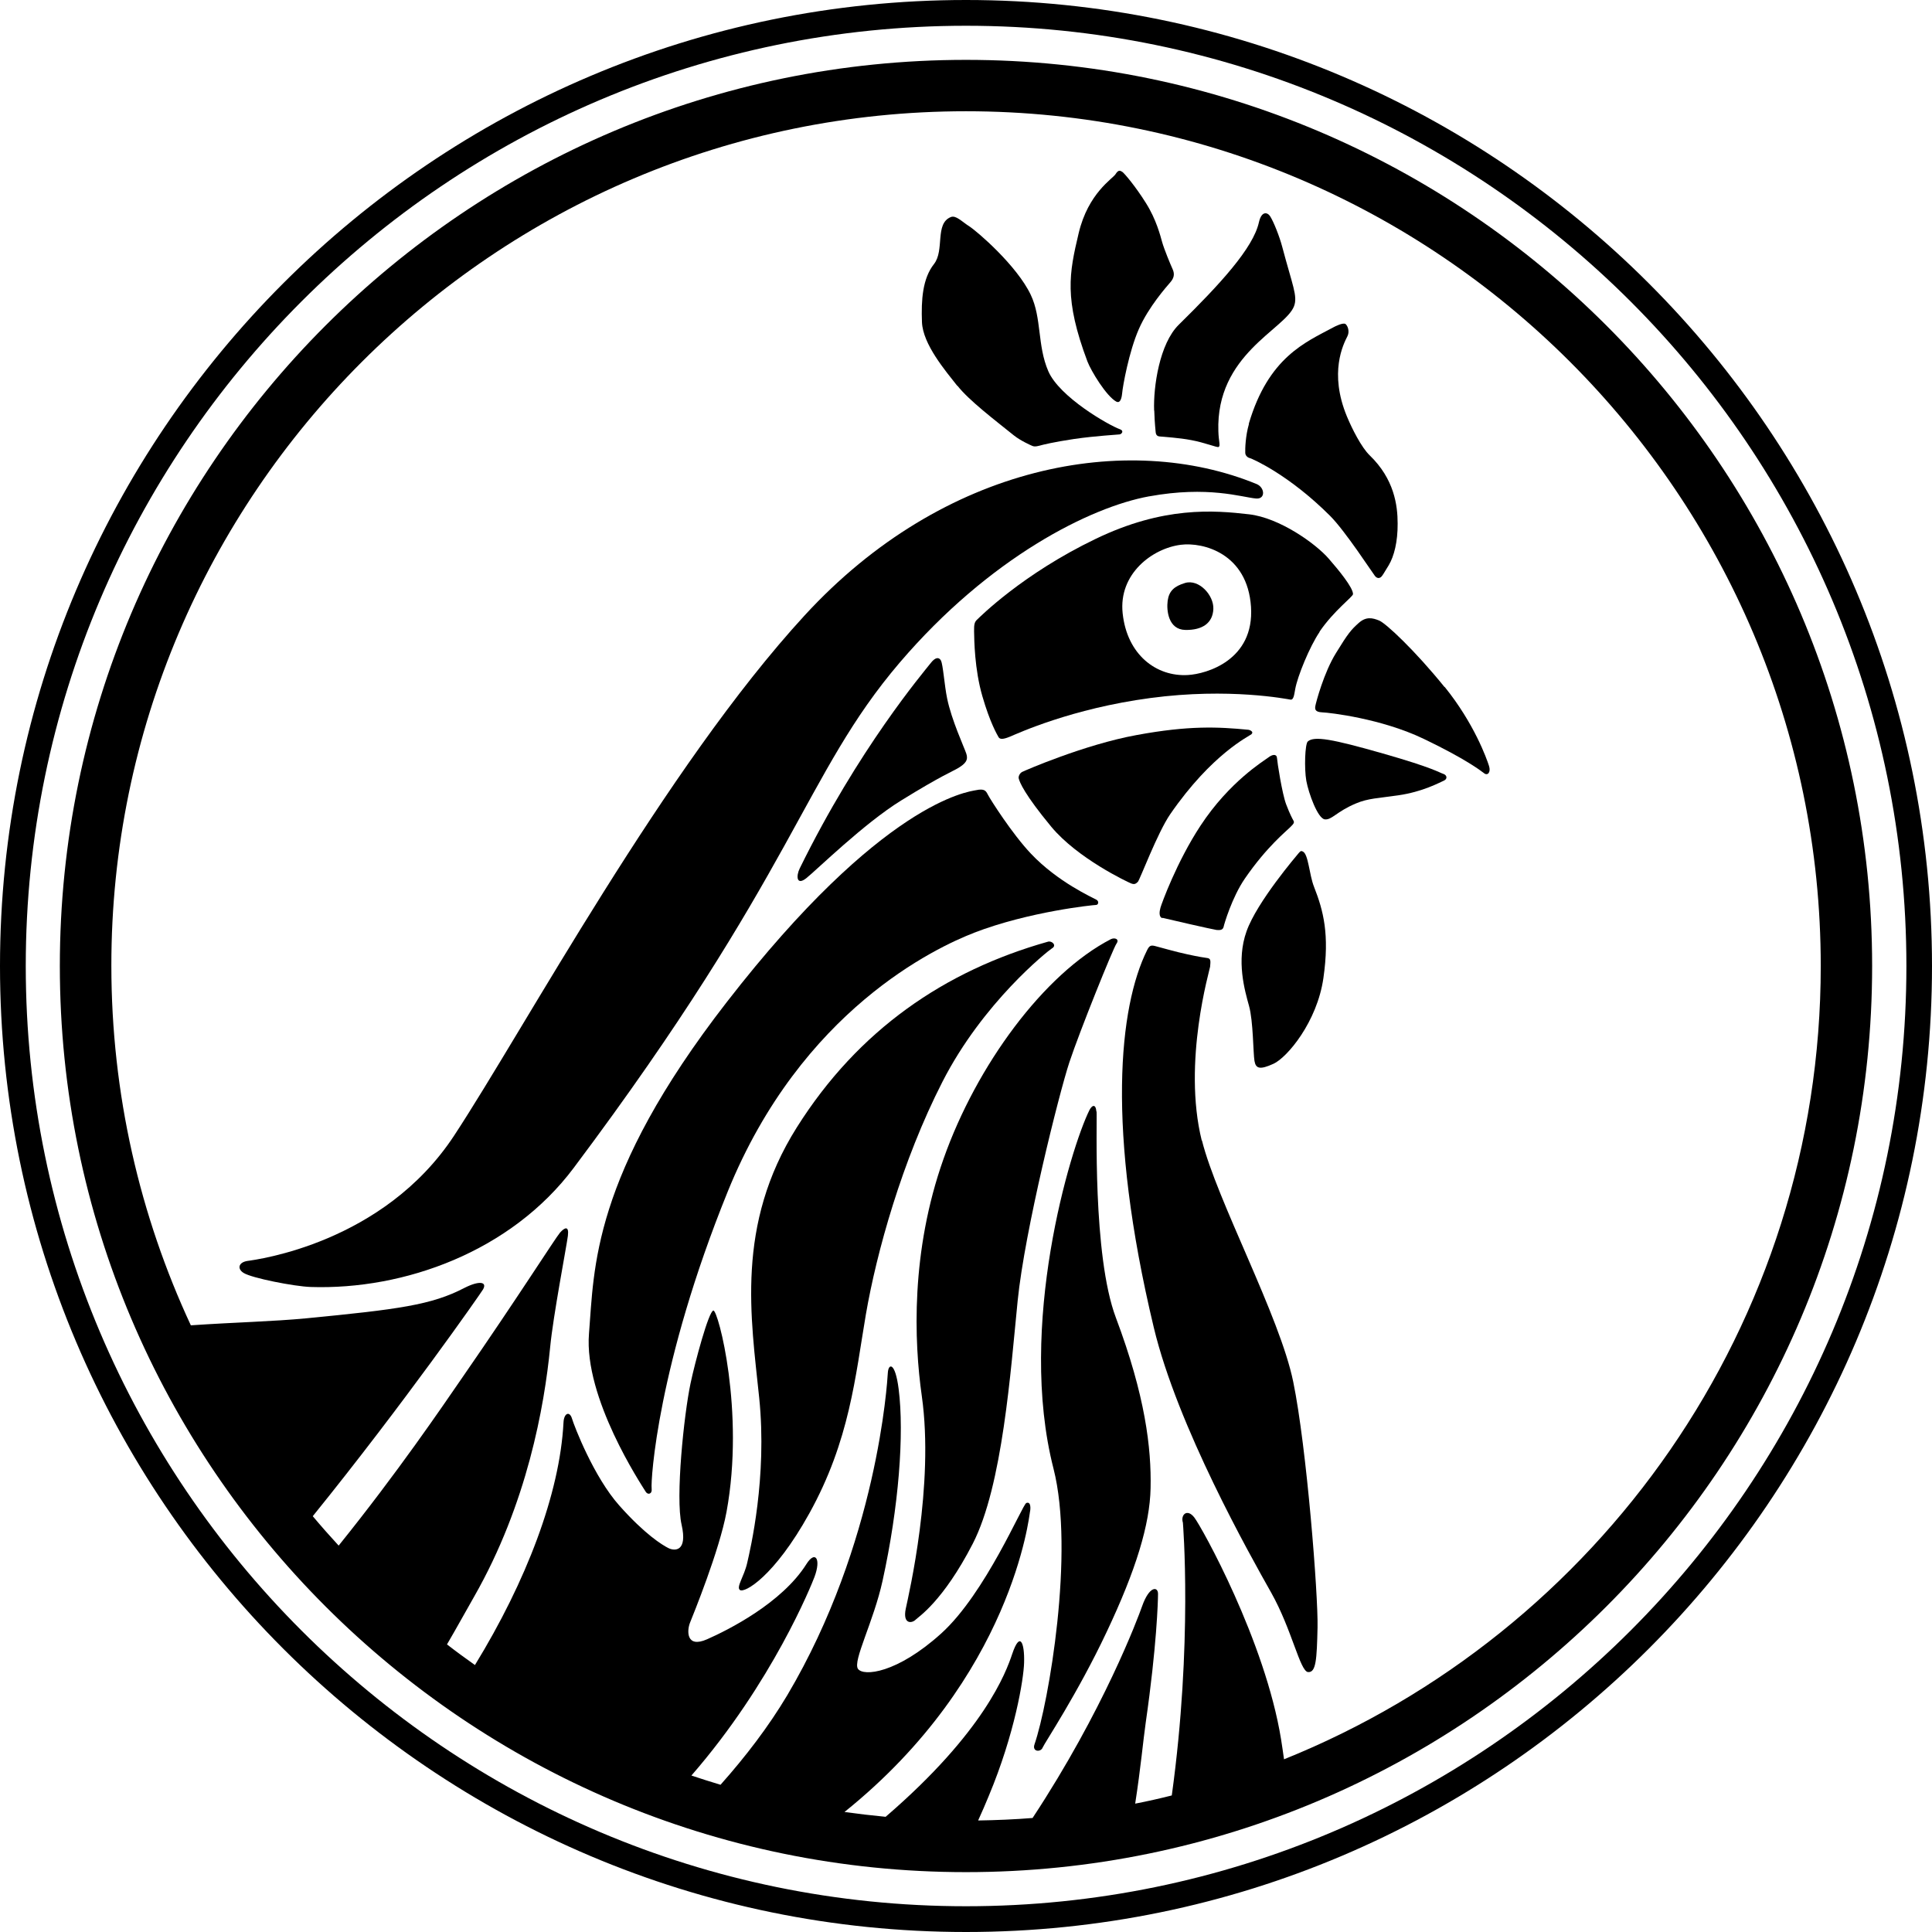 <svg width="100%" viewBox="0 0 72 72" fill="none" xmlns="http://www.w3.org/2000/svg">
<g clip-path="url(#clip0_7817_32654)">
<path d="M36 2.231C17.378 2.231 2.23 17.378 2.23 36C2.23 54.622 17.378 69.769 36 69.769C54.621 69.769 69.769 54.622 69.769 36C69.769 17.378 54.621 2.231 36 2.231ZM47.852 65.564C47.814 65.307 47.781 65.056 47.743 64.827C47.149 61.151 44.781 56.902 44.509 56.553C44.241 56.204 43.99 56.455 44.083 56.744C44.083 56.744 44.454 61.227 43.669 66.911C43.216 67.025 42.763 67.129 42.305 67.216C42.512 65.885 42.605 64.838 42.698 64.195C43.107 61.358 43.156 59.667 43.156 59.395C43.156 59.122 42.834 59.089 42.561 59.864C42.414 60.284 41.127 63.736 38.481 67.751C37.81 67.805 37.134 67.833 36.452 67.844C36.6 67.522 36.73 67.216 36.845 66.938C37.821 64.609 38.149 62.569 38.165 61.964C38.187 61.222 38.012 60.775 37.723 61.636C37.494 62.318 36.692 64.533 33.005 67.707C32.492 67.658 31.98 67.598 31.472 67.527C37.74 62.493 38.361 56.444 38.383 56.346C38.41 56.236 38.427 55.942 38.247 56.013C38.105 56.067 36.73 59.378 35.078 60.873C33.425 62.367 32.176 62.482 31.974 62.193C31.772 61.904 32.558 60.431 32.891 58.909C33.496 56.16 33.703 53.438 33.49 51.764C33.36 50.744 33.109 50.804 33.087 51.158C33.065 51.518 32.705 57.496 29.34 63.175C28.641 64.347 27.785 65.466 26.852 66.513C26.487 66.404 26.127 66.289 25.767 66.169C28.789 62.695 30.25 59.045 30.354 58.767C30.61 58.08 30.376 57.775 30.054 58.287C29.138 59.744 27.131 60.747 26.351 61.091C25.57 61.435 25.598 60.775 25.712 60.48C25.827 60.191 26.809 57.791 27.076 56.34C27.763 52.604 26.76 48.807 26.585 48.84C26.41 48.867 25.898 50.776 25.734 51.556C25.489 52.718 25.167 55.811 25.401 56.82C25.631 57.835 25.14 57.807 24.91 57.693C24.681 57.578 24.038 57.185 23.083 56.111C22.129 55.042 21.403 53.155 21.316 52.865C21.229 52.576 21.016 52.658 21 53.013C20.863 55.669 19.609 58.936 17.7 62.051C17.345 61.8 17.001 61.549 16.658 61.282C17.029 60.649 17.356 60.049 17.672 59.498C19.647 56.035 20.285 52.418 20.503 50.204C20.612 49.053 21.114 46.446 21.163 46.058C21.212 45.666 21.043 45.742 20.869 45.938C20.7 46.135 19.26 48.404 17.236 51.327C16.461 52.451 14.831 54.856 12.621 57.6C12.289 57.24 11.967 56.875 11.656 56.504C15.049 52.309 17.907 48.213 18 48.055C18.163 47.776 17.88 47.706 17.301 48C16.085 48.633 14.847 48.796 11.421 49.129C10.172 49.249 8.792 49.276 7.112 49.391C5.214 45.311 4.15 40.773 4.15 35.984C4.145 18.436 18.436 4.146 36 4.146C53.563 4.146 67.854 18.436 67.854 36C67.854 49.38 59.563 60.851 47.852 65.564Z" fill="currentColor"/>
<path d="M36 0C16.151 0 0 16.151 0 36C0 55.849 16.151 72 36 72C55.849 72 72 55.849 72 36C72 16.151 55.849 0 36 0ZM36 71.04C16.68 71.04 0.96 55.32 0.96 36C0.96 16.68 16.68 0.96 36 0.96C55.32 0.96 71.046 16.68 71.046 36C71.046 55.32 55.325 71.04 36 71.04Z" fill="currentColor"/>
<path d="M41.608 35.166C41.728 35.002 41.548 34.926 41.395 35.002C38.908 36.289 36.393 39.704 35.166 43.178C33.933 46.647 34.064 49.991 34.353 52.026C34.822 55.342 33.873 59.395 33.753 59.962C33.639 60.535 33.983 60.507 34.13 60.355C34.212 60.267 35.139 59.689 36.252 57.529C37.364 55.369 37.664 51.077 37.926 48.469C38.188 45.862 39.47 40.746 39.852 39.589C40.233 38.438 41.488 35.329 41.608 35.166Z" fill="currentColor"/>
<path d="M40.86 41.427C40.833 41.111 40.686 41.198 40.599 41.373C39.889 42.802 37.899 49.413 39.262 54.736C40.053 57.835 39.082 63.469 38.553 65.007C38.455 65.286 38.788 65.313 38.859 65.122C38.913 64.98 40.157 63.12 41.242 60.818C42.339 58.5 42.851 56.809 42.879 55.462C42.911 53.967 42.682 52.02 41.586 49.107C40.708 46.778 40.893 41.738 40.866 41.422L40.86 41.427Z" fill="currentColor"/>
<path d="M39.218 35.334C39.387 35.225 39.196 35.051 39.054 35.094C35.214 36.175 31.985 38.378 29.694 42.016C27.403 45.654 27.987 49.118 28.293 52.091C28.598 55.064 27.96 57.747 27.845 58.249C27.731 58.751 27.431 59.144 27.573 59.253C27.742 59.384 28.854 58.756 30.158 56.405C31.669 53.684 31.876 51.284 32.269 48.982C32.667 46.675 33.611 43.271 35.122 40.315C36.633 37.358 39.038 35.449 39.207 35.34L39.218 35.334Z" fill="currentColor"/>
<path d="M43.324 34.205C43.471 34.244 45.211 34.642 45.342 34.658C45.479 34.669 45.577 34.658 45.604 34.527C45.615 34.462 45.91 33.442 46.395 32.738C47.213 31.549 47.939 30.976 48.069 30.84C48.206 30.704 48.255 30.66 48.195 30.567C48.168 30.518 48.075 30.355 47.928 29.967C47.78 29.569 47.6 28.407 47.59 28.249C47.579 28.091 47.42 28.107 47.262 28.233C47.104 28.353 45.817 29.127 44.737 30.774C43.848 32.127 43.286 33.687 43.248 33.824C43.209 33.96 43.177 34.178 43.319 34.216L43.324 34.205Z" fill="currentColor"/>
<path d="M36.296 34.762C38.368 33.965 40.758 33.725 40.845 33.725C40.932 33.725 40.965 33.594 40.867 33.534C40.708 33.442 39.421 32.874 38.417 31.811C37.725 31.08 36.912 29.803 36.814 29.613C36.743 29.476 36.694 29.378 36.367 29.449C36.099 29.503 32.887 29.863 27.083 37.347C22.038 43.849 22.147 47.296 21.95 49.696C21.754 52.096 23.898 55.325 24.067 55.598C24.143 55.718 24.312 55.685 24.285 55.473C24.247 55.173 24.503 50.858 27.121 44.405C29.87 37.631 34.905 35.302 36.301 34.762H36.296Z" fill="currentColor"/>
<path d="M42.83 18.497C45.023 18.098 46.272 18.529 46.807 18.578C47.172 18.611 47.139 18.164 46.828 18.038C42.039 16.075 35.188 17.269 29.985 22.936C24.776 28.604 19.567 38.297 16.927 42.316C14.287 46.337 9.568 46.942 9.225 46.991C8.887 47.04 8.832 47.286 9.078 47.438C9.378 47.629 10.959 47.94 11.576 47.962C15.061 48.077 19.038 46.647 21.378 43.527C29.663 32.477 29.957 28.882 33.525 24.698C36.879 20.771 40.638 18.895 42.825 18.497H42.83Z" fill="currentColor"/>
<path d="M46.544 15.802C46.413 16.255 46.402 16.729 46.407 16.871C46.407 16.969 46.484 17.051 46.582 17.073C46.675 17.1 48.027 17.684 49.571 19.227C50.138 19.795 51.147 21.349 51.24 21.464C51.333 21.578 51.42 21.54 51.464 21.507C51.507 21.469 51.551 21.404 51.753 21.066C51.955 20.727 52.091 20.187 52.086 19.511C52.086 18.835 51.96 17.853 51.044 16.969C50.738 16.675 50.384 15.976 50.193 15.513C49.522 13.887 50.062 12.829 50.215 12.529C50.302 12.355 50.231 12.147 50.144 12.076C50.056 12.011 49.751 12.164 49.675 12.207C48.66 12.753 47.269 13.309 46.538 15.796L46.544 15.802Z" fill="currentColor"/>
<path d="M35.067 24.616C34.991 24.48 34.855 24.491 34.686 24.709C34.413 25.058 31.991 27.905 29.804 32.362C29.662 32.651 29.684 33.016 30.049 32.727C30.415 32.438 32.209 30.676 33.584 29.831C35.084 28.904 35.515 28.74 35.695 28.631C36 28.451 36.087 28.314 36.011 28.085C35.935 27.856 35.46 26.831 35.297 26.029C35.198 25.56 35.144 24.758 35.067 24.622V24.616Z" fill="currentColor"/>
<path d="M46.642 27.355C46.729 27.278 46.593 27.202 46.516 27.196C45.393 27.087 44.307 27.033 42.36 27.393C40.413 27.747 38.176 28.724 38.094 28.767C38.007 28.811 37.947 28.931 37.964 29.007C37.996 29.149 38.182 29.607 39.175 30.807C40.156 31.991 42.011 32.864 42.142 32.918C42.273 32.973 42.327 32.94 42.404 32.864C42.48 32.787 43.135 31.031 43.614 30.338C45.169 28.085 46.554 27.436 46.642 27.36V27.355Z" fill="currentColor"/>
<path d="M35.679 14.373C36.116 14.929 37.076 15.655 37.785 16.227C38.03 16.424 38.434 16.604 38.478 16.62C38.521 16.636 38.581 16.653 38.739 16.609C38.854 16.576 39.241 16.478 40.038 16.358C40.834 16.244 41.641 16.2 41.723 16.189C41.805 16.178 41.898 16.053 41.739 15.998C41.303 15.84 39.481 14.793 39.067 13.833C38.652 12.873 38.827 11.853 38.412 10.985C37.894 9.894 36.416 8.624 36.127 8.438C35.838 8.253 35.625 8.013 35.434 8.089C34.828 8.334 35.21 9.327 34.807 9.84C34.381 10.38 34.327 11.176 34.359 12.005C34.392 12.835 35.238 13.822 35.674 14.378L35.679 14.373Z" fill="currentColor"/>
<path d="M41.617 14.973C41.704 15.016 41.791 14.94 41.818 14.667C41.84 14.394 42.075 13.096 42.44 12.267C42.8 11.438 43.487 10.669 43.613 10.522C43.744 10.374 43.788 10.222 43.7 10.031C43.613 9.84 43.384 9.284 43.313 9.033C43.242 8.782 43.095 8.187 42.708 7.571C42.32 6.949 41.9 6.453 41.824 6.404C41.742 6.354 41.677 6.322 41.573 6.491C41.469 6.66 40.553 7.194 40.198 8.694C39.844 10.189 39.648 11.133 40.526 13.473C40.657 13.816 41.229 14.771 41.611 14.973H41.617Z" fill="currentColor"/>
<path d="M53.833 25.604C52.731 24.24 51.651 23.231 51.4 23.127C51.149 23.024 50.909 22.969 50.631 23.22C50.352 23.471 50.243 23.596 49.791 24.333C49.333 25.069 49.043 26.182 49.022 26.296C49 26.411 48.989 26.536 49.273 26.547C49.551 26.558 51.476 26.776 53.058 27.535C54.64 28.293 55.191 28.729 55.316 28.822C55.442 28.915 55.567 28.778 55.491 28.544C55.409 28.282 54.94 26.962 53.838 25.598L53.833 25.604Z" fill="currentColor"/>
<path d="M43.016 15.3C43.033 15.845 43.065 16.015 43.065 16.069C43.071 16.134 43.076 16.255 43.213 16.265C43.376 16.282 43.938 16.314 44.396 16.402C44.898 16.494 45.356 16.685 45.411 16.658C45.493 16.62 45.416 16.462 45.405 16.075C45.307 13.205 47.898 12.273 48.225 11.411C48.367 11.034 48.165 10.631 47.789 9.213C47.685 8.814 47.467 8.269 47.336 8.062C47.238 7.909 47.014 7.849 46.916 8.285C46.703 9.245 45.471 10.587 43.927 12.104C43.213 12.807 42.978 14.411 43.011 15.3H43.016Z" fill="currentColor"/>
<path d="M48.555 31.735C48.495 31.707 48.474 31.702 48.397 31.794C48.321 31.887 46.843 33.611 46.455 34.707C46.063 35.804 46.39 36.916 46.548 37.489C46.706 38.056 46.701 39.245 46.75 39.535C46.799 39.824 46.946 39.878 47.459 39.644C47.972 39.409 49.084 38.084 49.319 36.453C49.554 34.822 49.319 33.938 48.97 33.049C48.79 32.596 48.763 31.838 48.555 31.735Z" fill="currentColor"/>
<path d="M49.174 23.542C49.725 22.74 50.423 22.238 50.423 22.14C50.423 21.895 49.889 21.245 49.518 20.82C49.032 20.258 47.685 19.298 46.55 19.167C45.236 19.015 43.36 18.862 40.829 20.084C38.107 21.393 36.514 22.996 36.41 23.095C36.323 23.176 36.296 23.264 36.301 23.525C36.307 23.858 36.318 24.933 36.607 25.936C36.896 26.94 37.169 27.393 37.212 27.469C37.256 27.545 37.349 27.573 37.638 27.453C37.927 27.333 39.929 26.405 42.874 26.013C45.82 25.62 47.974 26.056 48.094 26.073C48.214 26.089 48.23 25.882 48.269 25.68C48.35 25.216 48.809 24.087 49.18 23.547L49.174 23.542ZM44.27 25.156C43.098 25.227 42.001 24.404 41.838 22.855C41.68 21.382 42.95 20.433 44.009 20.302C44.838 20.198 46.49 20.624 46.621 22.614C46.752 24.605 44.958 25.118 44.27 25.156Z" fill="currentColor"/>
<path d="M44.786 42.507C44.061 39.578 45.092 36.114 45.097 36.027C45.108 35.858 45.141 35.727 45.005 35.705C44.89 35.689 44.661 35.656 44.246 35.564C43.821 35.476 43.194 35.291 43.035 35.253C42.877 35.215 42.828 35.253 42.746 35.416C41.705 37.522 41.219 42.033 42.997 49.467C43.881 53.165 46.597 57.976 47.372 59.351C48.146 60.725 48.446 62.285 48.746 62.313C49.046 62.34 49.074 61.844 49.101 60.649C49.128 59.46 48.697 53.934 48.195 51.496C47.699 49.058 45.348 44.733 44.792 42.496L44.786 42.507Z" fill="currentColor"/>
<path d="M53.783 28.838C53.641 28.795 53.428 28.62 51.535 28.08C49.643 27.54 48.977 27.42 48.737 27.633C48.634 27.726 48.601 28.631 48.683 29.1C48.77 29.569 49.108 30.502 49.37 30.535C49.632 30.567 49.806 30.245 50.537 29.94C50.99 29.749 51.361 29.749 52.103 29.64C53.025 29.509 53.652 29.16 53.816 29.089C53.952 29.024 53.925 28.882 53.783 28.838Z" fill="currentColor"/>
<path d="M44.166 21.725C43.762 21.845 43.566 22.025 43.516 22.385C43.467 22.745 43.538 23.465 44.176 23.476C44.815 23.487 45.196 23.215 45.218 22.696C45.24 22.178 44.678 21.573 44.166 21.725Z" fill="currentColor"/>
</g>
<defs>
<clipPath id="clip0_7817_32654">
<rect width="72" height="72" fill="white"/>
</clipPath>
</defs>
</svg>
